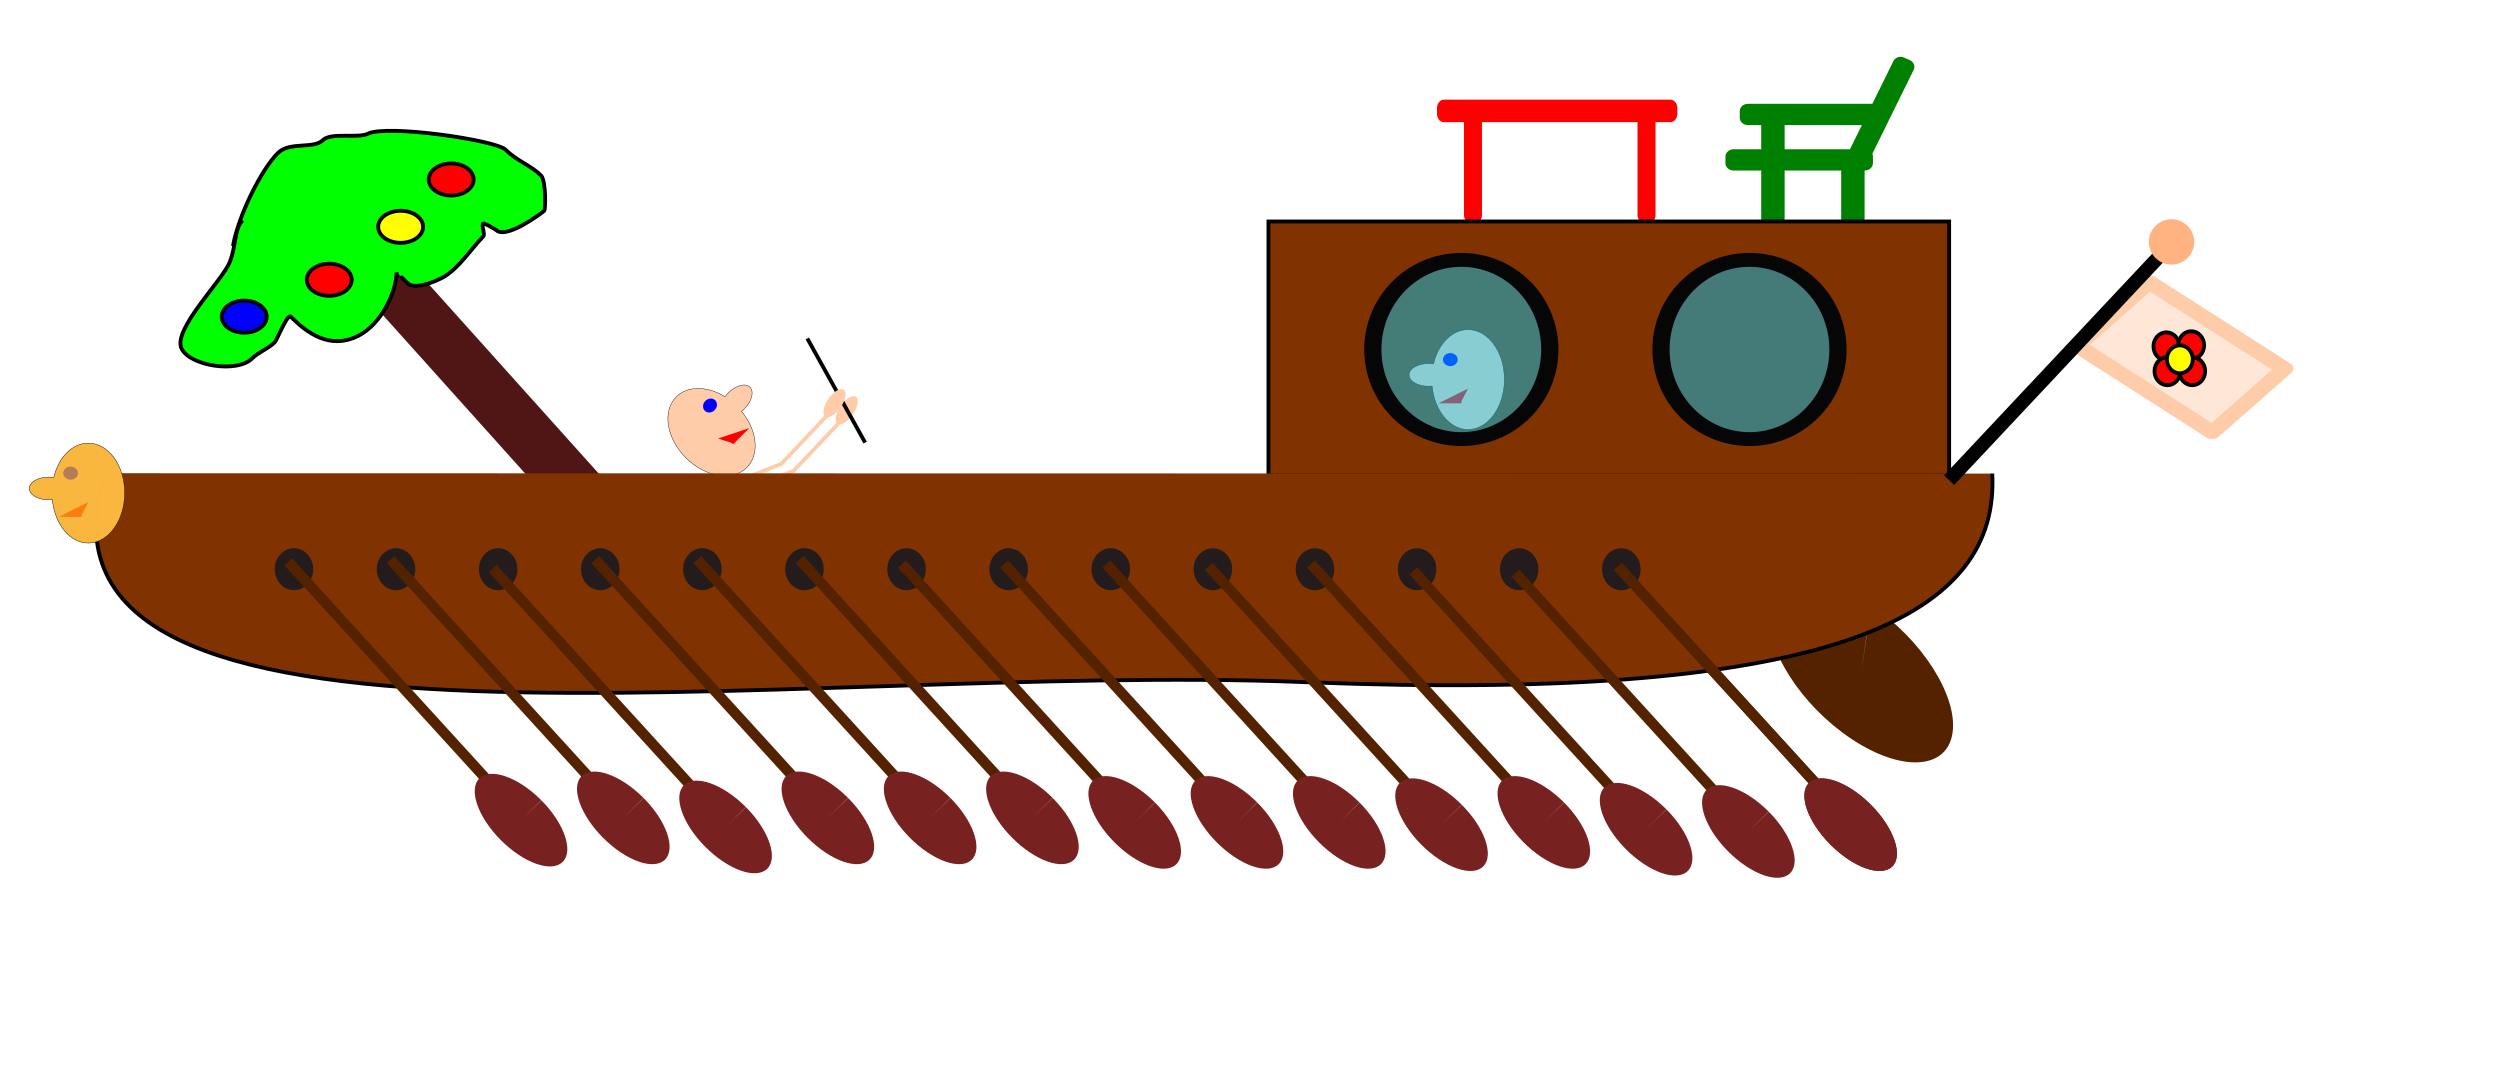 <?xml version="1.0" encoding="UTF-8" standalone="no"?>
<!-- Created with Inkscape (http://www.inkscape.org/) -->

<!-- Copyright I. Heliö 2014 -->

<svg
   xmlns:dc="http://purl.org/dc/elements/1.1/"
   xmlns:cc="http://creativecommons.org/ns#"
   xmlns:rdf="http://www.w3.org/1999/02/22-rdf-syntax-ns#"
   xmlns:svg="http://www.w3.org/2000/svg"
   xmlns="http://www.w3.org/2000/svg"
   xmlns:sodipodi="http://sodipodi.sourceforge.net/DTD/sodipodi-0.dtd"
   xmlns:inkscape="http://www.inkscape.org/namespaces/inkscape"
   width="210mm"
   height="90mm"
   id="svg1901"
   sodipodi:version="0.32"
   inkscape:version="0.48.5 r10040"
   sodipodi:docname="kaleeriDeLux.svg"
   version="1.1">
  <defs
     id="defs1903">
    <filter
       color-interpolation-filters="sRGB"
       inkscape:collect="always"
       id="filter6443">
      <feGaussianBlur
         inkscape:collect="always"
         stdDeviation="0.278"
         id="feGaussianBlur6445" />
    </filter>
  </defs>
  <sodipodi:namedview
     id="base"
     pagecolor="#ffffff"
     bordercolor="#666666"
     borderopacity="1.0"
     inkscape:pageopacity="0.0"
     inkscape:pageshadow="2"
     inkscape:zoom="0.49497475"
     inkscape:cx="468.7698"
     inkscape:cy="-23.165166"
     inkscape:document-units="px"
     inkscape:current-layer="layer1"
     inkscape:window-width="877"
     inkscape:window-height="691"
     inkscape:window-x="177"
     inkscape:window-y="24"
     showgrid="false"
     inkscape:window-maximized="0" />
  <g
     inkscape:label="Taso 1"
     inkscape:groupmode="layer"
     id="layer1"
     style="opacity:1">
    <g
       id="g6029"
       inkscape:export-xdpi="155.67918"
       inkscape:export-ydpi="155.67918"
       inkscape:export-filename="C:\Users\kehittaja\Desktop\luentomateriaalit\Tietokannat 2014\g6447.png"
       transform="matrix(2.017,0,0,2.017,-58.317,-587.089)">
      <g
         transform="translate(1.92,1.116)"
         id="g5089">
        <path
           inkscape:connector-curvature="0"
           id="path5091"
           d="m 141.477,368.234 c 10.617,-4.244 10.617,-4.244 10.617,-4.244"
           style="fill:none;stroke:#ffccaa;stroke-width:0.609px;stroke-linecap:butt;stroke-linejoin:miter;stroke-opacity:1" />
        <path
           style="fill:#ffccaa;stroke:#ffccaa;stroke-width:0.609px;stroke-linecap:butt;stroke-linejoin:miter;stroke-opacity:1"
           d="m 159.581,355.951 c -7.734,8.179 -7.734,8.179 -7.734,8.179"
           id="path5093"
           inkscape:connector-curvature="0" />
        <path
           transform="matrix(1.74,0.403,-0.633,1.107,178.302,-257.829)"
           d="m 169.241,491.804 c 0,1.097 -0.31,1.987 -0.692,1.987 -0.382,0 -0.692,-0.889 -0.692,-1.987 0,-1.097 0.31,-1.987 0.692,-1.987 0.382,0 0.692,0.889 0.692,1.987 z"
           sodipodi:ry="1.9866072"
           sodipodi:rx="0.69196427"
           sodipodi:cy="491.80414"
           sodipodi:cx="168.5491"
           id="path5095"
           style="fill:#ffccaa;fill-rule:evenodd;stroke:none"
           sodipodi:type="arc" />
      </g>
      <path
         sodipodi:type="arc"
         style="fill:#552200;fill-rule:evenodd;stroke:none"
         id="path4216"
         sodipodi:cx="56.25"
         sodipodi:cy="123.25504"
         sodipodi:rx="16.607143"
         sodipodi:ry="18.035715"
         d="m 72.857,123.364 c -0.056,9.961 -7.536,17.986 -16.708,17.926 -9.172,-0.06 -16.562,-8.184 -16.506,-18.145 0.056,-9.961 7.536,-17.986 16.708,-17.926 9.151,0.06 16.533,8.149 16.506,18.088 L 56.25,123.255 z"
         sodipodi:start="0.0060671321"
         sodipodi:end="6.286077"
         transform="matrix(0.088,-0.636,0.797,0.526,218.699,367.817)" />
      <g
         transform="matrix(0.458,0,0,0.572,167.853,-1.701)"
         style="fill:#ff0000;stroke:#ff0000;stroke-width:1.189"
         id="g5033">
        <rect
           style="fill:#ff0000;fill-opacity:1;fill-rule:nonzero;stroke:#ff0000;stroke-width:4.755;stroke-linecap:round;stroke-linejoin:round;stroke-miterlimit:4;stroke-opacity:1;stroke-dasharray:none;stroke-dashoffset:0"
           id="rect5027"
           width="77.857"
           height="1.429"
           x="192.857"
           y="541.648" />
        <rect
           y="-203.571"
           x="544.148"
           height="1.429"
           width="26.786"
           id="rect5029"
           style="fill:#ff0000;fill-opacity:1;fill-rule:nonzero;stroke:#ff0000;stroke-width:4.755;stroke-linecap:round;stroke-linejoin:round;stroke-miterlimit:4;stroke-opacity:1;stroke-dasharray:none;stroke-dashoffset:0"
           transform="matrix(0,1,-1,0,0,0)" />
        <rect
           transform="matrix(0,1,-1,0,0,0)"
           style="fill:#ff0000;fill-opacity:1;fill-rule:nonzero;stroke:#ff0000;stroke-width:4.755;stroke-linecap:round;stroke-linejoin:round;stroke-miterlimit:4;stroke-opacity:1;stroke-dasharray:none;stroke-dashoffset:0"
           id="rect5031"
           width="26.786"
           height="1.429"
           x="544.148"
           y="-263.214" />
      </g>
      <g
         transform="matrix(0.526,0,0,0.477,194.51,75.078)"
         style="stroke:#008000;stroke-width:1.216"
         id="g5052">
        <rect
           style="fill:#ff0000;fill-opacity:1;fill-rule:nonzero;stroke:#008000;stroke-width:4.863;stroke-linecap:round;stroke-linejoin:round;stroke-miterlimit:4;stroke-opacity:1;stroke-dasharray:none;stroke-dashoffset:0"
           id="rect5038"
           width="39.286"
           height="2.143"
           x="203.929"
           y="504.505" />
        <rect
           y="-427.522"
           x="315.456"
           height="1.868"
           width="35.188"
           id="rect5040"
           style="fill:#ff0000;fill-opacity:1;fill-rule:nonzero;stroke:#008000;stroke-width:4.864;stroke-linecap:round;stroke-linejoin:round;stroke-miterlimit:4;stroke-opacity:1;stroke-dasharray:none;stroke-dashoffset:0"
           transform="matrix(-0.408,0.913,-0.899,-0.437,0,0)" />
        <rect
           y="-216.786"
           x="509.148"
           height="2.143"
           width="16.429"
           id="rect5044"
           style="fill:#ff0000;fill-opacity:1;fill-rule:nonzero;stroke:#008000;stroke-width:4.863;stroke-linecap:round;stroke-linejoin:round;stroke-miterlimit:4;stroke-opacity:1;stroke-dasharray:none;stroke-dashoffset:0"
           transform="matrix(0,1,-1,0,0,0)" />
        <rect
           transform="matrix(0,1,-1,0,0,0)"
           style="fill:#ff0000;fill-opacity:1;fill-rule:nonzero;stroke:#008000;stroke-width:4.863;stroke-linecap:round;stroke-linejoin:round;stroke-miterlimit:4;stroke-opacity:1;stroke-dasharray:none;stroke-dashoffset:0"
           id="rect5046"
           width="16.429"
           height="2.143"
           x="509.148"
           y="-240.714" />
        <rect
           y="489.505"
           x="208.214"
           height="2.143"
           width="39.286"
           id="rect5048"
           style="fill:#ff0000;fill-opacity:1;fill-rule:nonzero;stroke:#008000;stroke-width:4.863;stroke-linecap:round;stroke-linejoin:round;stroke-miterlimit:4;stroke-opacity:1;stroke-dasharray:none;stroke-dashoffset:0" />
        <rect
           transform="matrix(0,1,-1,0,0,0)"
           style="fill:#ff0000;fill-opacity:1;fill-rule:nonzero;stroke:#008000;stroke-width:4.863;stroke-linecap:round;stroke-linejoin:round;stroke-miterlimit:4;stroke-opacity:1;stroke-dasharray:none;stroke-dashoffset:0"
           id="rect5050"
           width="11.071"
           height="2.143"
           x="494.148"
           y="-216.786" />
      </g>
      <rect
         style="fill:#803300;fill-opacity:1;fill-rule:nonzero;stroke:#000000;stroke-width:0.609;stroke-miterlimit:4;stroke-opacity:1;stroke-dasharray:none"
         id="rect4218"
         width="107.143"
         height="40"
         x="228.571"
         y="325.934" />
      <g
         id="g4579"
         inkscape:export-xdpi="149.44319"
         inkscape:export-ydpi="149.44319"
         transform="matrix(0,1,1,0,-30.668,155.045)">
        <g
           id="g4581">
          <rect
             style="fill:#501616;fill-opacity:1;fill-rule:nonzero;stroke:none"
             id="rect4583"
             width="48.813"
             height="8.631"
             x="213.203"
             y="-34.906"
             transform="matrix(0.744,0.668,-0.617,0.787,0,0)" />
          <path
             style="fill:#00ff00;stroke:#000000;stroke-width:0.609px;stroke-linecap:butt;stroke-linejoin:miter;stroke-opacity:1"
             d="m 174.756,96.253 c -4.649,0.814 -11.928,4.352 -14.647,7.071 -1.849,1.849 -0.578,5.629 -2.02,7.071 -1.264,1.264 -0.254,5.558 -1.01,7.071 -1.497,2.995 0.995,20.188 2.525,21.718 1.802,1.802 2.457,3.972 4.041,5.556 0.785,0.785 5.333,0.728 5.556,0.505 0.222,-0.222 4.615,-5.992 3.03,-7.576 -0.125,-0.125 -1.138,-1.892 -1.01,-2.02 0.337,-0.337 1.684,0.337 2.02,0 1.77,-1.77 5.285,-4.004 6.566,-6.566 0.387,-0.774 1.71,-3.65 1.01,-5.051 -0.238,-0.475 -2.05,-2.02 -2.02,-2.02 3.219,0 8.296,-2.451 10.102,-6.061 2.232,-4.464 -0.482,-8.058 -3.03,-10.607 -0.523,-0.523 3.679,-2.164 4.041,-2.525 1.01,-1.01 1.515,-2.525 2.525,-3.536 2.382,-2.382 1.169,-9.77 -1.515,-11.112 -2.986,-1.493 -10.723,6.411 -13.637,7.576 -2.596,1.038 -5.237,0.691 -6.566,2.02"
             id="path4585"
             inkscape:connector-curvature="0" />
        </g>
        <path
           transform="translate(-60.609,47.098)"
           sodipodi:open="true"
           sodipodi:end="6.401585"
           sodipodi:start="0.12115143"
           d="m 234.842,75.972 c -0.169,1.938 -1.428,3.318 -2.812,3.082 -1.385,-0.236 -2.37,-1.999 -2.202,-3.937 0.169,-1.938 1.428,-3.318 2.812,-3.082 1.382,0.236 2.367,1.992 2.202,3.927"
           sodipodi:ry="3.5355339"
           sodipodi:rx="2.5253813"
           sodipodi:cy="75.54467"
           sodipodi:cx="232.33508"
           id="path4587"
           style="fill:#ffff00;fill-rule:evenodd;stroke:#000000;stroke-width:0.609px;stroke-linecap:butt;stroke-linejoin:miter;stroke-opacity:1"
           sodipodi:type="arc" />
        <path
           transform="translate(-68.059,55.053)"
           sodipodi:type="arc"
           style="fill:#ff0000;fill-rule:evenodd;stroke:#000000;stroke-width:0.609px;stroke-linecap:butt;stroke-linejoin:miter;stroke-opacity:1"
           id="path4589"
           sodipodi:cx="232.33508"
           sodipodi:cy="75.54467"
           sodipodi:rx="2.5253813"
           sodipodi:ry="3.5355339"
           d="m 234.842,75.972 c -0.169,1.938 -1.428,3.318 -2.812,3.082 -1.385,-0.236 -2.37,-1.999 -2.202,-3.937 0.169,-1.938 1.428,-3.318 2.812,-3.082 1.382,0.236 2.367,1.992 2.202,3.927"
           sodipodi:start="0.12115143"
           sodipodi:end="6.401585"
           sodipodi:open="true" />
        <path
           sodipodi:type="arc"
           style="fill:#ff0000;fill-rule:evenodd;stroke:#000000;stroke-width:0.609px;stroke-linecap:butt;stroke-linejoin:miter;stroke-opacity:1"
           id="path4591"
           sodipodi:cx="232.33508"
           sodipodi:cy="75.54467"
           sodipodi:rx="2.5253813"
           sodipodi:ry="3.5355339"
           d="m 234.842,75.972 c -0.169,1.938 -1.428,3.318 -2.812,3.082 -1.385,-0.236 -2.37,-1.999 -2.202,-3.937 0.169,-1.938 1.428,-3.318 2.812,-3.082 1.382,0.236 2.367,1.992 2.202,3.927"
           sodipodi:start="0.12115143"
           sodipodi:end="6.401585"
           sodipodi:open="true"
           transform="translate(-52.275,35.86)" />
        <path
           transform="translate(-46.467,22.476)"
           sodipodi:open="true"
           sodipodi:end="6.401585"
           sodipodi:start="0.12115143"
           d="m 234.842,75.972 c -0.169,1.938 -1.428,3.318 -2.812,3.082 -1.385,-0.236 -2.37,-1.999 -2.202,-3.937 0.169,-1.938 1.428,-3.318 2.812,-3.082 1.382,0.236 2.367,1.992 2.202,3.927"
           sodipodi:ry="3.5355339"
           sodipodi:rx="2.5253813"
           sodipodi:cy="75.54467"
           sodipodi:cx="232.33508"
           id="path4593"
           style="fill:#0000ff;fill-rule:evenodd;stroke:#000000;stroke-width:0.609px;stroke-linecap:butt;stroke-linejoin:miter;stroke-opacity:1"
           sodipodi:type="arc" />
      </g>
      <g
         id="g4617"
         transform="matrix(-0.707,0.707,0.707,0.707,60.462,235.204)">
        <path
           id="path4619"
           d="m 30.719,136.656 c -2.538,0 -4.692,2.258 -5.438,5.406 C 25.019,142.019 24.754,142 24.469,142 c -1.677,0 -3.031,0.795 -3.031,1.781 0,0.986 1.355,1.781 3.031,1.781 0.21,0 0.396,-0.007 0.594,-0.031 0.365,3.855 2.753,6.844 5.656,6.844 3.156,0 5.719,-3.536 5.719,-7.875 0,-4.339 -2.563,-7.844 -5.719,-7.844 z"
           style="fill:#ffccaa;fill-rule:evenodd;stroke:#000000;stroke-width:0.061;stroke-linecap:butt;stroke-linejoin:miter;stroke-miterlimit:4;stroke-opacity:1;stroke-dasharray:none"
           inkscape:connector-curvature="0" />
        <path
           transform="matrix(0.433,0,0,0.523,2.798,67.946)"
           d="m 60.714,140.398 c 0,1.085 -1.199,1.964 -2.679,1.964 -1.479,0 -2.679,-0.879 -2.679,-1.964 0,-1.085 1.199,-1.964 2.679,-1.964 1.479,0 2.679,0.879 2.679,1.964 z"
           sodipodi:ry="1.9642857"
           sodipodi:rx="2.6785715"
           sodipodi:cy="140.3979"
           sodipodi:cx="58.035713"
           id="path4621"
           style="fill:#0000ff;fill-rule:evenodd;stroke:none"
           sodipodi:type="arc" />
        <path
           inkscape:connector-curvature="0"
           id="path4623"
           d="m 26.071,148.255 c 3.571,0 3.571,0 3.571,0 l 0.089,-0.446 c 0.268,-0.446 0.982,-1.875 0.982,-1.875 l 0,0"
           style="fill:#ff0000;stroke:none" />
      </g>
      <path
         inkscape:connector-curvature="0"
         id="path5068"
         d="m 141.477,368.234 c 10.617,-4.244 10.617,-4.244 10.617,-4.244"
         style="fill:none;stroke:#ffccaa;stroke-width:0.609px;stroke-linecap:butt;stroke-linejoin:miter;stroke-opacity:1" />
      <path
         style="fill:#803300;fill-rule:evenodd;stroke:#000000;stroke-width:0.609px;stroke-linecap:butt;stroke-linejoin:miter;stroke-opacity:1"
         d="m 342.498,365.615 c 1.12,21.685 -22.718,36.233 -108.399,32.818 C 152.934,395.199 29.777,416.373 45.358,365.557"
         id="path4334"
         inkscape:connector-curvature="0"
         sodipodi:nodetypes="csc" />
      <g
         transform="translate(3.214,158.571)"
         id="g4336">
        <path
           transform="matrix(1,0,0,0.74,21.786,124.278)"
           sodipodi:end="6.286077"
           sodipodi:start="0.0060671321"
           d="m 53.214,132.211 c -0.01,2.466 -1.378,4.452 -3.054,4.437 -1.677,-0.015 -3.027,-2.026 -3.017,-4.491 0.01,-2.466 1.378,-4.452 3.054,-4.437 1.673,0.015 3.022,2.017 3.017,4.477 l -3.036,-0.013 z"
           sodipodi:ry="4.4642859"
           sodipodi:rx="3.0357144"
           sodipodi:cy="132.18361"
           sodipodi:cx="50.17857"
           id="path4338"
           style="fill:#241c1c;fill-rule:evenodd;stroke:none"
           sodipodi:type="arc" />
        <path
           sodipodi:type="arc"
           style="fill:#241c1c;fill-rule:evenodd;stroke:none"
           id="path4340"
           sodipodi:cx="50.17857"
           sodipodi:cy="132.18361"
           sodipodi:rx="3.0357144"
           sodipodi:ry="4.4642859"
           d="m 53.214,132.211 c -0.01,2.466 -1.378,4.452 -3.054,4.437 -1.677,-0.015 -3.027,-2.026 -3.017,-4.491 0.01,-2.466 1.378,-4.452 3.054,-4.437 1.673,0.015 3.022,2.017 3.017,4.477 l -3.036,-0.013 z"
           sodipodi:start="0.0060671321"
           sodipodi:end="6.286077"
           transform="matrix(1,0,0,0.74,37.857,124.278)" />
        <path
           transform="matrix(1,0,0,0.74,53.929,124.278)"
           sodipodi:end="6.286077"
           sodipodi:start="0.0060671321"
           d="m 53.214,132.211 c -0.01,2.466 -1.378,4.452 -3.054,4.437 -1.677,-0.015 -3.027,-2.026 -3.017,-4.491 0.01,-2.466 1.378,-4.452 3.054,-4.437 1.673,0.015 3.022,2.017 3.017,4.477 l -3.036,-0.013 z"
           sodipodi:ry="4.4642859"
           sodipodi:rx="3.0357144"
           sodipodi:cy="132.18361"
           sodipodi:cx="50.17857"
           id="path4342"
           style="fill:#241c1c;fill-rule:evenodd;stroke:none"
           sodipodi:type="arc" />
        <path
           sodipodi:type="arc"
           style="fill:#241c1c;fill-rule:evenodd;stroke:none"
           id="path4344"
           sodipodi:cx="50.17857"
           sodipodi:cy="132.18361"
           sodipodi:rx="3.0357144"
           sodipodi:ry="4.4642859"
           d="m 53.214,132.211 c -0.01,2.466 -1.378,4.452 -3.054,4.437 -1.677,-0.015 -3.027,-2.026 -3.017,-4.491 0.01,-2.466 1.378,-4.452 3.054,-4.437 1.673,0.015 3.022,2.017 3.017,4.477 l -3.036,-0.013 z"
           sodipodi:start="0.0060671321"
           sodipodi:end="6.286077"
           transform="matrix(1,0,0,0.74,70,124.278)" />
        <path
           transform="matrix(1,0,0,0.74,86.071,124.278)"
           sodipodi:end="6.286077"
           sodipodi:start="0.0060671321"
           d="m 53.214,132.211 c -0.01,2.466 -1.378,4.452 -3.054,4.437 -1.677,-0.015 -3.027,-2.026 -3.017,-4.491 0.01,-2.466 1.378,-4.452 3.054,-4.437 1.673,0.015 3.022,2.017 3.017,4.477 l -3.036,-0.013 z"
           sodipodi:ry="4.4642859"
           sodipodi:rx="3.0357144"
           sodipodi:cy="132.18361"
           sodipodi:cx="50.17857"
           id="path4346"
           style="fill:#241c1c;fill-rule:evenodd;stroke:none"
           sodipodi:type="arc" />
        <path
           sodipodi:type="arc"
           style="fill:#241c1c;fill-rule:evenodd;stroke:none"
           id="path4348"
           sodipodi:cx="50.17857"
           sodipodi:cy="132.18361"
           sodipodi:rx="3.0357144"
           sodipodi:ry="4.4642859"
           d="m 53.214,132.211 c -0.01,2.466 -1.378,4.452 -3.054,4.437 -1.677,-0.015 -3.027,-2.026 -3.017,-4.491 0.01,-2.466 1.378,-4.452 3.054,-4.437 1.673,0.015 3.022,2.017 3.017,4.477 l -3.036,-0.013 z"
           sodipodi:start="0.0060671321"
           sodipodi:end="6.286077"
           transform="matrix(1,0,0,0.74,102.143,124.278)" />
        <path
           transform="matrix(1,0,0,0.74,118.214,124.278)"
           sodipodi:end="6.286077"
           sodipodi:start="0.0060671321"
           d="m 53.214,132.211 c -0.01,2.466 -1.378,4.452 -3.054,4.437 -1.677,-0.015 -3.027,-2.026 -3.017,-4.491 0.01,-2.466 1.378,-4.452 3.054,-4.437 1.673,0.015 3.022,2.017 3.017,4.477 l -3.036,-0.013 z"
           sodipodi:ry="4.4642859"
           sodipodi:rx="3.0357144"
           sodipodi:cy="132.18361"
           sodipodi:cx="50.17857"
           id="path4350"
           style="fill:#241c1c;fill-rule:evenodd;stroke:none"
           sodipodi:type="arc" />
        <path
           sodipodi:type="arc"
           style="fill:#241c1c;fill-rule:evenodd;stroke:none"
           id="path4352"
           sodipodi:cx="50.17857"
           sodipodi:cy="132.18361"
           sodipodi:rx="3.0357144"
           sodipodi:ry="4.4642859"
           d="m 53.214,132.211 c -0.01,2.466 -1.378,4.452 -3.054,4.437 -1.677,-0.015 -3.027,-2.026 -3.017,-4.491 0.01,-2.466 1.378,-4.452 3.054,-4.437 1.673,0.015 3.022,2.017 3.017,4.477 l -3.036,-0.013 z"
           sodipodi:start="0.0060671321"
           sodipodi:end="6.286077"
           transform="matrix(1,0,0,0.74,134.286,124.278)" />
        <path
           transform="matrix(1,0,0,0.74,150.357,124.278)"
           sodipodi:end="6.286077"
           sodipodi:start="0.0060671321"
           d="m 53.214,132.211 c -0.01,2.466 -1.378,4.452 -3.054,4.437 -1.677,-0.015 -3.027,-2.026 -3.017,-4.491 0.01,-2.466 1.378,-4.452 3.054,-4.437 1.673,0.015 3.022,2.017 3.017,4.477 l -3.036,-0.013 z"
           sodipodi:ry="4.4642859"
           sodipodi:rx="3.0357144"
           sodipodi:cy="132.18361"
           sodipodi:cx="50.17857"
           id="path4354"
           style="fill:#241c1c;fill-rule:evenodd;stroke:none"
           sodipodi:type="arc" />
        <path
           sodipodi:type="arc"
           style="fill:#241c1c;fill-rule:evenodd;stroke:none"
           id="path4356"
           sodipodi:cx="50.17857"
           sodipodi:cy="132.18361"
           sodipodi:rx="3.0357144"
           sodipodi:ry="4.4642859"
           d="m 53.214,132.211 c -0.01,2.466 -1.378,4.452 -3.054,4.437 -1.677,-0.015 -3.027,-2.026 -3.017,-4.491 0.01,-2.466 1.378,-4.452 3.054,-4.437 1.673,0.015 3.022,2.017 3.017,4.477 l -3.036,-0.013 z"
           sodipodi:start="0.0060671321"
           sodipodi:end="6.286077"
           transform="matrix(1,0,0,0.74,166.429,124.278)" />
        <path
           transform="matrix(1,0,0,0.74,182.5,124.278)"
           sodipodi:end="6.286077"
           sodipodi:start="0.0060671321"
           d="m 53.214,132.211 c -0.01,2.466 -1.378,4.452 -3.054,4.437 -1.677,-0.015 -3.027,-2.026 -3.017,-4.491 0.01,-2.466 1.378,-4.452 3.054,-4.437 1.673,0.015 3.022,2.017 3.017,4.477 l -3.036,-0.013 z"
           sodipodi:ry="4.4642859"
           sodipodi:rx="3.0357144"
           sodipodi:cy="132.18361"
           sodipodi:cx="50.17857"
           id="path4358"
           style="fill:#241c1c;fill-rule:evenodd;stroke:none"
           sodipodi:type="arc" />
        <path
           sodipodi:type="arc"
           style="fill:#241c1c;fill-rule:evenodd;stroke:none"
           id="path4360"
           sodipodi:cx="50.17857"
           sodipodi:cy="132.18361"
           sodipodi:rx="3.0357144"
           sodipodi:ry="4.4642859"
           d="m 53.214,132.211 c -0.01,2.466 -1.378,4.452 -3.054,4.437 -1.677,-0.015 -3.027,-2.026 -3.017,-4.491 0.01,-2.466 1.378,-4.452 3.054,-4.437 1.673,0.015 3.022,2.017 3.017,4.477 l -3.036,-0.013 z"
           sodipodi:start="0.0060671321"
           sodipodi:end="6.286077"
           transform="matrix(1,0,0,0.74,198.571,124.278)" />
        <path
           transform="matrix(1,0,0,0.74,230.714,124.278)"
           sodipodi:end="6.286077"
           sodipodi:start="0.0060671321"
           d="m 53.214,132.211 c -0.01,2.466 -1.378,4.452 -3.054,4.437 -1.677,-0.015 -3.027,-2.026 -3.017,-4.491 0.01,-2.466 1.378,-4.452 3.054,-4.437 1.673,0.015 3.022,2.017 3.017,4.477 l -3.036,-0.013 z"
           sodipodi:ry="4.4642859"
           sodipodi:rx="3.0357144"
           sodipodi:cy="132.18361"
           sodipodi:cx="50.17857"
           id="path4362"
           style="fill:#241c1c;fill-rule:evenodd;stroke:none"
           sodipodi:type="arc" />
        <path
           sodipodi:type="arc"
           style="fill:#241c1c;fill-rule:evenodd;stroke:none"
           id="path4364"
           sodipodi:cx="50.17857"
           sodipodi:cy="132.18361"
           sodipodi:rx="3.0357144"
           sodipodi:ry="4.4642859"
           d="m 53.214,132.211 c -0.01,2.466 -1.378,4.452 -3.054,4.437 -1.677,-0.015 -3.027,-2.026 -3.017,-4.491 0.01,-2.466 1.378,-4.452 3.054,-4.437 1.673,0.015 3.022,2.017 3.017,4.477 l -3.036,-0.013 z"
           sodipodi:start="0.0060671321"
           sodipodi:end="6.286077"
           transform="matrix(1,0,0,0.74,214.643,124.278)" />
      </g>
      <g
         id="g4366"
         transform="translate(3.214,158.571)">
        <path
           inkscape:connector-curvature="0"
           id="path4368"
           d="m 71.071,220.934 c 36.786,40.357 36.786,40.357 36.786,40.357"
           style="fill:none;stroke:#552200;stroke-width:1.644;stroke-linecap:butt;stroke-linejoin:miter;stroke-miterlimit:4;stroke-opacity:1;stroke-dasharray:none" />
        <path
           transform="matrix(0.281,-0.281,1.149,1.149,-225.434,-10.635)"
           sodipodi:end="6.286077"
           sodipodi:start="0.0060671321"
           d="m 119.643,263.468 c -0.038,3.156 -5.105,5.699 -11.318,5.68 -6.213,-0.019 -11.219,-2.593 -11.182,-5.749 0.038,-3.156 5.105,-5.699 11.318,-5.68 6.199,0.019 11.2,2.582 11.182,5.731 l -11.25,-0.017 z"
           sodipodi:ry="5.7142859"
           sodipodi:rx="11.25"
           sodipodi:cy="263.43362"
           sodipodi:cx="108.39286"
           id="path4370"
           style="fill:#782121;fill-rule:evenodd;stroke:none"
           sodipodi:type="arc" />
      </g>
      <g
         id="g4372"
         transform="translate(19.313,158.214)">
        <path
           style="fill:none;stroke:#552200;stroke-width:1.644;stroke-linecap:butt;stroke-linejoin:miter;stroke-miterlimit:4;stroke-opacity:1;stroke-dasharray:none"
           d="m 71.071,220.934 c 36.786,40.357 36.786,40.357 36.786,40.357"
           id="path4374"
           inkscape:connector-curvature="0" />
        <path
           sodipodi:type="arc"
           style="fill:#782121;fill-rule:evenodd;stroke:none"
           id="path4376"
           sodipodi:cx="108.39286"
           sodipodi:cy="263.43362"
           sodipodi:rx="11.25"
           sodipodi:ry="5.7142859"
           d="m 119.643,263.468 c -0.038,3.156 -5.105,5.699 -11.318,5.68 -6.213,-0.019 -11.219,-2.593 -11.182,-5.749 0.038,-3.156 5.105,-5.699 11.318,-5.68 6.199,0.019 11.2,2.582 11.182,5.731 l -11.25,-0.017 z"
           sodipodi:start="0.0060671321"
           sodipodi:end="6.286077"
           transform="matrix(0.281,-0.281,1.149,1.149,-225.434,-10.635)" />
      </g>
      <g
         transform="translate(35.412,159.643)"
         id="g4378">
        <path
           inkscape:connector-curvature="0"
           id="path4380"
           d="m 71.071,220.934 c 36.786,40.357 36.786,40.357 36.786,40.357"
           style="fill:none;stroke:#552200;stroke-width:1.644;stroke-linecap:butt;stroke-linejoin:miter;stroke-miterlimit:4;stroke-opacity:1;stroke-dasharray:none" />
        <path
           transform="matrix(0.281,-0.281,1.149,1.149,-225.434,-10.635)"
           sodipodi:end="6.286077"
           sodipodi:start="0.0060671321"
           d="m 119.643,263.468 c -0.038,3.156 -5.105,5.699 -11.318,5.68 -6.213,-0.019 -11.219,-2.593 -11.182,-5.749 0.038,-3.156 5.105,-5.699 11.318,-5.68 6.199,0.019 11.2,2.582 11.182,5.731 l -11.25,-0.017 z"
           sodipodi:ry="5.7142859"
           sodipodi:rx="11.25"
           sodipodi:cy="263.43362"
           sodipodi:cx="108.39286"
           id="path4382"
           style="fill:#782121;fill-rule:evenodd;stroke:none"
           sodipodi:type="arc" />
      </g>
      <g
         id="g4384"
         transform="translate(51.511,158.214)">
        <path
           style="fill:none;stroke:#552200;stroke-width:1.644;stroke-linecap:butt;stroke-linejoin:miter;stroke-miterlimit:4;stroke-opacity:1;stroke-dasharray:none"
           d="m 71.071,220.934 c 36.786,40.357 36.786,40.357 36.786,40.357"
           id="path4386"
           inkscape:connector-curvature="0" />
        <path
           sodipodi:type="arc"
           style="fill:#782121;fill-rule:evenodd;stroke:none"
           id="path4388"
           sodipodi:cx="108.39286"
           sodipodi:cy="263.43362"
           sodipodi:rx="11.25"
           sodipodi:ry="5.7142859"
           d="m 119.643,263.468 c -0.038,3.156 -5.105,5.699 -11.318,5.68 -6.213,-0.019 -11.219,-2.593 -11.182,-5.749 0.038,-3.156 5.105,-5.699 11.318,-5.68 6.199,0.019 11.2,2.582 11.182,5.731 l -11.25,-0.017 z"
           sodipodi:start="0.0060671321"
           sodipodi:end="6.286077"
           transform="matrix(0.281,-0.281,1.149,1.149,-225.434,-10.635)" />
      </g>
      <g
         transform="translate(67.61,158.214)"
         id="g4390">
        <path
           inkscape:connector-curvature="0"
           id="path4392"
           d="m 71.071,220.934 c 36.786,40.357 36.786,40.357 36.786,40.357"
           style="fill:none;stroke:#552200;stroke-width:1.644;stroke-linecap:butt;stroke-linejoin:miter;stroke-miterlimit:4;stroke-opacity:1;stroke-dasharray:none" />
        <path
           transform="matrix(0.281,-0.281,1.149,1.149,-225.434,-10.635)"
           sodipodi:end="6.286077"
           sodipodi:start="0.0060671321"
           d="m 119.643,263.468 c -0.038,3.156 -5.105,5.699 -11.318,5.68 -6.213,-0.019 -11.219,-2.593 -11.182,-5.749 0.038,-3.156 5.105,-5.699 11.318,-5.68 6.199,0.019 11.2,2.582 11.182,5.731 l -11.25,-0.017 z"
           sodipodi:ry="5.7142859"
           sodipodi:rx="11.25"
           sodipodi:cy="263.43362"
           sodipodi:cx="108.39286"
           id="path4394"
           style="fill:#782121;fill-rule:evenodd;stroke:none"
           sodipodi:type="arc" />
      </g>
      <g
         id="g4396"
         transform="translate(83.709,158.214)">
        <path
           style="fill:none;stroke:#552200;stroke-width:1.644;stroke-linecap:butt;stroke-linejoin:miter;stroke-miterlimit:4;stroke-opacity:1;stroke-dasharray:none"
           d="m 71.071,220.934 c 36.786,40.357 36.786,40.357 36.786,40.357"
           id="path4398"
           inkscape:connector-curvature="0" />
        <path
           sodipodi:type="arc"
           style="fill:#782121;fill-rule:evenodd;stroke:none"
           id="path4400"
           sodipodi:cx="108.39286"
           sodipodi:cy="263.43362"
           sodipodi:rx="11.25"
           sodipodi:ry="5.7142859"
           d="m 119.643,263.468 c -0.038,3.156 -5.105,5.699 -11.318,5.68 -6.213,-0.019 -11.219,-2.593 -11.182,-5.749 0.038,-3.156 5.105,-5.699 11.318,-5.68 6.199,0.019 11.2,2.582 11.182,5.731 l -11.25,-0.017 z"
           sodipodi:start="0.0060671321"
           sodipodi:end="6.286077"
           transform="matrix(0.281,-0.281,1.149,1.149,-225.434,-10.635)" />
      </g>
      <g
         transform="translate(99.808,158.929)"
         id="g4402">
        <path
           inkscape:connector-curvature="0"
           id="path4404"
           d="m 71.071,220.934 c 36.786,40.357 36.786,40.357 36.786,40.357"
           style="fill:none;stroke:#552200;stroke-width:1.644;stroke-linecap:butt;stroke-linejoin:miter;stroke-miterlimit:4;stroke-opacity:1;stroke-dasharray:none" />
        <path
           transform="matrix(0.281,-0.281,1.149,1.149,-225.434,-10.635)"
           sodipodi:end="6.286077"
           sodipodi:start="0.0060671321"
           d="m 119.643,263.468 c -0.038,3.156 -5.105,5.699 -11.318,5.68 -6.213,-0.019 -11.219,-2.593 -11.182,-5.749 0.038,-3.156 5.105,-5.699 11.318,-5.68 6.199,0.019 11.2,2.582 11.182,5.731 l -11.25,-0.017 z"
           sodipodi:ry="5.7142859"
           sodipodi:rx="11.25"
           sodipodi:cy="263.43362"
           sodipodi:cx="108.39286"
           id="path4406"
           style="fill:#782121;fill-rule:evenodd;stroke:none"
           sodipodi:type="arc" />
      </g>
      <g
         id="g4408"
         transform="translate(115.907,158.929)">
        <path
           style="fill:none;stroke:#552200;stroke-width:1.644;stroke-linecap:butt;stroke-linejoin:miter;stroke-miterlimit:4;stroke-opacity:1;stroke-dasharray:none"
           d="m 71.071,220.934 c 36.786,40.357 36.786,40.357 36.786,40.357"
           id="path4410"
           inkscape:connector-curvature="0" />
        <path
           sodipodi:type="arc"
           style="fill:#782121;fill-rule:evenodd;stroke:none"
           id="path4412"
           sodipodi:cx="108.39286"
           sodipodi:cy="263.43362"
           sodipodi:rx="11.25"
           sodipodi:ry="5.7142859"
           d="m 119.643,263.468 c -0.038,3.156 -5.105,5.699 -11.318,5.68 -6.213,-0.019 -11.219,-2.593 -11.182,-5.749 0.038,-3.156 5.105,-5.699 11.318,-5.68 6.199,0.019 11.2,2.582 11.182,5.731 l -11.25,-0.017 z"
           sodipodi:start="0.0060671321"
           sodipodi:end="6.286077"
           transform="matrix(0.281,-0.281,1.149,1.149,-225.434,-10.635)" />
      </g>
      <g
         transform="translate(132.006,158.929)"
         id="g4414">
        <path
           inkscape:connector-curvature="0"
           id="path4416"
           d="m 71.071,220.934 c 36.786,40.357 36.786,40.357 36.786,40.357"
           style="fill:none;stroke:#552200;stroke-width:1.644;stroke-linecap:butt;stroke-linejoin:miter;stroke-miterlimit:4;stroke-opacity:1;stroke-dasharray:none" />
        <path
           transform="matrix(0.281,-0.281,1.149,1.149,-225.434,-10.635)"
           sodipodi:end="6.286077"
           sodipodi:start="0.0060671321"
           d="m 119.643,263.468 c -0.038,3.156 -5.105,5.699 -11.318,5.68 -6.213,-0.019 -11.219,-2.593 -11.182,-5.749 0.038,-3.156 5.105,-5.699 11.318,-5.68 6.199,0.019 11.2,2.582 11.182,5.731 l -11.25,-0.017 z"
           sodipodi:ry="5.7142859"
           sodipodi:rx="11.25"
           sodipodi:cy="263.43362"
           sodipodi:cx="108.39286"
           id="path4418"
           style="fill:#782121;fill-rule:evenodd;stroke:none"
           sodipodi:type="arc" />
      </g>
      <g
         id="g4420"
         transform="translate(148.104,159.286)">
        <path
           style="fill:none;stroke:#552200;stroke-width:1.644;stroke-linecap:butt;stroke-linejoin:miter;stroke-miterlimit:4;stroke-opacity:1;stroke-dasharray:none"
           d="m 71.071,220.934 c 36.786,40.357 36.786,40.357 36.786,40.357"
           id="path4422"
           inkscape:connector-curvature="0" />
        <path
           sodipodi:type="arc"
           style="fill:#782121;fill-rule:evenodd;stroke:none"
           id="path4424"
           sodipodi:cx="108.39286"
           sodipodi:cy="263.43362"
           sodipodi:rx="11.25"
           sodipodi:ry="5.7142859"
           d="m 119.643,263.468 c -0.038,3.156 -5.105,5.699 -11.318,5.68 -6.213,-0.019 -11.219,-2.593 -11.182,-5.749 0.038,-3.156 5.105,-5.699 11.318,-5.68 6.199,0.019 11.2,2.582 11.182,5.731 l -11.25,-0.017 z"
           sodipodi:start="0.0060671321"
           sodipodi:end="6.286077"
           transform="matrix(0.281,-0.281,1.149,1.149,-225.434,-10.635)" />
      </g>
      <g
         transform="translate(164.203,158.929)"
         id="g4426">
        <path
           inkscape:connector-curvature="0"
           id="path4428"
           d="m 71.071,220.934 c 36.786,40.357 36.786,40.357 36.786,40.357"
           style="fill:none;stroke:#552200;stroke-width:1.644;stroke-linecap:butt;stroke-linejoin:miter;stroke-miterlimit:4;stroke-opacity:1;stroke-dasharray:none" />
        <path
           transform="matrix(0.281,-0.281,1.149,1.149,-225.434,-10.635)"
           sodipodi:end="6.286077"
           sodipodi:start="0.0060671321"
           d="m 119.643,263.468 c -0.038,3.156 -5.105,5.699 -11.318,5.68 -6.213,-0.019 -11.219,-2.593 -11.182,-5.749 0.038,-3.156 5.105,-5.699 11.318,-5.68 6.199,0.019 11.2,2.582 11.182,5.731 l -11.25,-0.017 z"
           sodipodi:ry="5.7142859"
           sodipodi:rx="11.25"
           sodipodi:cy="263.43362"
           sodipodi:cx="108.39286"
           id="path4430"
           style="fill:#782121;fill-rule:evenodd;stroke:none"
           sodipodi:type="arc" />
      </g>
      <g
         id="g4432"
         transform="translate(180.302,160)">
        <path
           style="fill:none;stroke:#552200;stroke-width:1.644;stroke-linecap:butt;stroke-linejoin:miter;stroke-miterlimit:4;stroke-opacity:1;stroke-dasharray:none"
           d="m 71.071,220.934 c 36.786,40.357 36.786,40.357 36.786,40.357"
           id="path4434"
           inkscape:connector-curvature="0" />
        <path
           sodipodi:type="arc"
           style="fill:#782121;fill-rule:evenodd;stroke:none"
           id="path4436"
           sodipodi:cx="108.39286"
           sodipodi:cy="263.43362"
           sodipodi:rx="11.25"
           sodipodi:ry="5.7142859"
           d="m 119.643,263.468 c -0.038,3.156 -5.105,5.699 -11.318,5.68 -6.213,-0.019 -11.219,-2.593 -11.182,-5.749 0.038,-3.156 5.105,-5.699 11.318,-5.68 6.199,0.019 11.2,2.582 11.182,5.731 l -11.25,-0.017 z"
           sodipodi:start="0.0060671321"
           sodipodi:end="6.286077"
           transform="matrix(0.281,-0.281,1.149,1.149,-225.434,-10.635)" />
      </g>
      <g
         transform="translate(196.401,160.357)"
         id="g4438">
        <path
           inkscape:connector-curvature="0"
           id="path4440"
           d="m 71.071,220.934 c 36.786,40.357 36.786,40.357 36.786,40.357"
           style="fill:none;stroke:#552200;stroke-width:1.644;stroke-linecap:butt;stroke-linejoin:miter;stroke-miterlimit:4;stroke-opacity:1;stroke-dasharray:none" />
        <path
           transform="matrix(0.281,-0.281,1.149,1.149,-225.434,-10.635)"
           sodipodi:end="6.286077"
           sodipodi:start="0.0060671321"
           d="m 119.643,263.468 c -0.038,3.156 -5.105,5.699 -11.318,5.68 -6.213,-0.019 -11.219,-2.593 -11.182,-5.749 0.038,-3.156 5.105,-5.699 11.318,-5.68 6.199,0.019 11.2,2.582 11.182,5.731 l -11.25,-0.017 z"
           sodipodi:ry="5.7142859"
           sodipodi:rx="11.25"
           sodipodi:cy="263.43362"
           sodipodi:cx="108.39286"
           id="path4442"
           style="fill:#782121;fill-rule:evenodd;stroke:none"
           sodipodi:type="arc" />
      </g>
      <g
         id="g4444"
         transform="translate(212.5,159.286)">
        <path
           style="fill:none;stroke:#552200;stroke-width:1.644;stroke-linecap:butt;stroke-linejoin:miter;stroke-miterlimit:4;stroke-opacity:1;stroke-dasharray:none"
           d="m 71.071,220.934 c 36.786,40.357 36.786,40.357 36.786,40.357"
           id="path4446"
           inkscape:connector-curvature="0" />
        <path
           sodipodi:type="arc"
           style="fill:#782121;fill-rule:evenodd;stroke:none"
           id="path4448"
           sodipodi:cx="108.39286"
           sodipodi:cy="263.43362"
           sodipodi:rx="11.25"
           sodipodi:ry="5.7142859"
           d="m 119.643,263.468 c -0.038,3.156 -5.105,5.699 -11.318,5.68 -6.213,-0.019 -11.219,-2.593 -11.182,-5.749 0.038,-3.156 5.105,-5.699 11.318,-5.68 6.199,0.019 11.2,2.582 11.182,5.731 l -11.25,-0.017 z"
           sodipodi:start="0.0060671321"
           sodipodi:end="6.286077"
           transform="matrix(0.281,-0.281,1.149,1.149,-225.434,-10.635)" />
      </g>
      <g
         transform="translate(212.5,159.286)"
         id="g4450">
        <path
           inkscape:connector-curvature="0"
           id="path4452"
           d="m 71.071,220.934 c 36.786,40.357 36.786,40.357 36.786,40.357"
           style="fill:none;stroke:#552200;stroke-width:1.644;stroke-linecap:butt;stroke-linejoin:miter;stroke-miterlimit:4;stroke-opacity:1;stroke-dasharray:none" />
        <path
           transform="matrix(0.281,-0.281,1.149,1.149,-225.434,-10.635)"
           sodipodi:end="6.286077"
           sodipodi:start="0.0060671321"
           d="m 119.643,263.468 c -0.038,3.156 -5.105,5.699 -11.318,5.68 -6.213,-0.019 -11.219,-2.593 -11.182,-5.749 0.038,-3.156 5.105,-5.699 11.318,-5.68 6.199,0.019 11.2,2.582 11.182,5.731 l -11.25,-0.017 z"
           sodipodi:ry="5.7142859"
           sodipodi:rx="11.25"
           sodipodi:cy="263.43362"
           sodipodi:cx="108.39286"
           id="path4454"
           style="fill:#782121;fill-rule:evenodd;stroke:none"
           sodipodi:type="arc" />
      </g>
      <g
         id="g4633"
         transform="translate(229.27,206.298)">
        <path
           id="path4635"
           d="m 30.719,136.656 c -2.538,0 -4.692,2.258 -5.438,5.406 C 25.019,142.019 24.754,142 24.469,142 c -1.677,0 -3.031,0.795 -3.031,1.781 0,0.986 1.355,1.781 3.031,1.781 0.21,0 0.396,-0.007 0.594,-0.031 0.365,3.855 2.753,6.844 5.656,6.844 3.156,0 5.719,-3.536 5.719,-7.875 0,-4.339 -2.563,-7.844 -5.719,-7.844 z"
           style="fill:#ffccaa;fill-rule:evenodd;stroke:#000000;stroke-width:0.061;stroke-linecap:butt;stroke-linejoin:miter;stroke-miterlimit:4;stroke-opacity:1;stroke-dasharray:none"
           inkscape:connector-curvature="0" />
        <path
           transform="matrix(0.433,0,0,0.523,2.798,67.946)"
           d="m 60.714,140.398 c 0,1.085 -1.199,1.964 -2.679,1.964 -1.479,0 -2.679,-0.879 -2.679,-1.964 0,-1.085 1.199,-1.964 2.679,-1.964 1.479,0 2.679,0.879 2.679,1.964 z"
           sodipodi:ry="1.9642857"
           sodipodi:rx="2.6785715"
           sodipodi:cy="140.3979"
           sodipodi:cx="58.035713"
           id="path4637"
           style="fill:#0000ff;fill-rule:evenodd;stroke:none"
           sodipodi:type="arc" />
        <path
           inkscape:connector-curvature="0"
           id="path4639"
           d="m 26.071,148.255 c 3.571,0 3.571,0 3.571,0 l 0.089,-0.446 c 0.268,-0.446 0.982,-1.875 0.982,-1.875 l 0,0"
           style="fill:#ff0000;stroke:none" />
      </g>
      <path
         transform="matrix(1,0,0,0.806,247.143,133.465)"
         d="m 25.714,263.791 c 0,9.665 -6.236,17.5 -13.929,17.5 -7.693,0 -13.929,-7.835 -13.929,-17.5 0,-9.665 6.236,-17.5 13.929,-17.5 7.693,0 13.929,7.835 13.929,17.5 z"
         sodipodi:ry="17.5"
         sodipodi:rx="13.928572"
         sodipodi:cy="263.79074"
         sodipodi:cx="11.785714"
         id="path4603"
         style="fill:#00cdff;fill-opacity:0.472;fill-rule:evenodd;stroke:#060607;stroke-width:2.712;stroke-linecap:butt;stroke-linejoin:miter;stroke-miterlimit:4;stroke-opacity:1;stroke-dasharray:none"
         sodipodi:type="arc" />
      <path
         sodipodi:type="arc"
         style="fill:#00cdff;fill-opacity:0.471;fill-rule:evenodd;stroke:#060607;stroke-width:2.712;stroke-linecap:butt;stroke-linejoin:miter;stroke-miterlimit:4;stroke-opacity:1;stroke-dasharray:none"
         id="path4607"
         sodipodi:cx="11.785714"
         sodipodi:cy="263.79074"
         sodipodi:rx="13.928572"
         sodipodi:ry="17.5"
         d="m 25.714,263.791 c 0,9.665 -6.236,17.5 -13.929,17.5 -7.693,0 -13.929,-7.835 -13.929,-17.5 0,-9.665 6.236,-17.5 13.929,-17.5 7.693,0 13.929,7.835 13.929,17.5 z"
         transform="matrix(1,0,0,0.806,292.5,133.465)" />
      <path
         inkscape:connector-curvature="0"
         id="path5064"
         d="m 155.987,344.347 9.097,16.387"
         style="fill:none;stroke:#000000;stroke-width:0.609px;stroke-linecap:butt;stroke-linejoin:miter;stroke-opacity:1" />
      <path
         style="fill:#ffccaa;stroke:#ffccaa;stroke-width:0.609px;stroke-linecap:butt;stroke-linejoin:miter;stroke-opacity:1"
         d="m 159.581,355.951 c -7.734,8.179 -7.734,8.179 -7.734,8.179"
         id="path5070"
         inkscape:connector-curvature="0" />
      <path
         transform="matrix(1.74,0.403,-0.633,1.107,178.302,-257.829)"
         d="m 169.241,491.804 c 0,1.097 -0.31,1.987 -0.692,1.987 -0.382,0 -0.692,-0.889 -0.692,-1.987 0,-1.097 0.31,-1.987 0.692,-1.987 0.382,0 0.692,0.889 0.692,1.987 z"
         sodipodi:ry="1.9866072"
         sodipodi:rx="0.69196427"
         sodipodi:cy="491.80414"
         sodipodi:cx="168.5491"
         id="path5072"
         style="fill:#ffccaa;fill-rule:evenodd;stroke:none"
         sodipodi:type="arc" />
      <rect
         transform="matrix(0.842,0.539,-0.751,0.661,0,0)"
         y="87.949"
         x="514.588"
         height="15.124"
         width="25.258"
         id="rect5212"
         style="fill:#ffccaa;fill-opacity:0.471;fill-rule:nonzero;stroke:#ffccaa;stroke-width:2.484;stroke-linecap:round;stroke-linejoin:round;stroke-miterlimit:4;stroke-opacity:1;stroke-dasharray:none;stroke-dashoffset:0" />
      <path
         inkscape:connector-curvature="0"
         id="path5214"
         d="m 335.714,366.648 c 32.857,-35 32.857,-35 32.857,-35"
         style="fill:none;stroke:#000000;stroke-width:2.191;stroke-linecap:butt;stroke-linejoin:miter;stroke-miterlimit:4;stroke-opacity:1;stroke-dasharray:none" />
      <path
         d="m 374.286,329.148 c 0,1.972 -1.599,3.571 -3.571,3.571 -1.972,0 -3.571,-1.599 -3.571,-3.571 0,-1.972 1.599,-3.571 3.571,-3.571 1.972,0 3.571,1.599 3.571,3.571 z"
         sodipodi:ry="3.5714285"
         sodipodi:rx="3.5714285"
         sodipodi:cy="329.14789"
         sodipodi:cx="370.71429"
         id="path5216"
         style="fill:#ffb380;fill-rule:evenodd;stroke:none"
         sodipodi:type="arc" />
      <g
         transform="matrix(0.456,0,0,0.475,259.569,99.674)"
         id="g5228">
        <path
           sodipodi:type="arc"
           style="fill:#ff0000;fill-rule:evenodd;stroke:#000000;stroke-width:1.308px;stroke-linecap:butt;stroke-linejoin:miter;stroke-opacity:1"
           id="path5218"
           sodipodi:cx="241.96428"
           sodipodi:cy="517.7193"
           sodipodi:rx="4.4642859"
           sodipodi:ry="4.6428571"
           d="m 246.429,517.719 c 0,2.564 -1.999,4.643 -4.464,4.643 -2.466,0 -4.464,-2.079 -4.464,-4.643 0,-2.564 1.999,-4.643 4.464,-4.643 2.466,0 4.464,2.079 4.464,4.643 z" />
        <path
           d="m 246.429,517.719 c 0,2.564 -1.999,4.643 -4.464,4.643 -2.466,0 -4.464,-2.079 -4.464,-4.643 0,-2.564 1.999,-4.643 4.464,-4.643 2.466,0 4.464,2.079 4.464,4.643 z"
           sodipodi:ry="4.6428571"
           sodipodi:rx="4.4642859"
           sodipodi:cy="517.7193"
           sodipodi:cx="241.96428"
           id="path5220"
           style="fill:#ff0000;fill-rule:evenodd;stroke:#000000;stroke-width:1.308px;stroke-linecap:butt;stroke-linejoin:miter;stroke-opacity:1"
           sodipodi:type="arc"
           transform="translate(8.571,-0.357)" />
        <path
           transform="translate(0.357,8.214)"
           sodipodi:type="arc"
           style="fill:#ff0000;fill-rule:evenodd;stroke:#000000;stroke-width:1.308px;stroke-linecap:butt;stroke-linejoin:miter;stroke-opacity:1"
           id="path5222"
           sodipodi:cx="241.96428"
           sodipodi:cy="517.7193"
           sodipodi:rx="4.4642859"
           sodipodi:ry="4.6428571"
           d="m 246.429,517.719 c 0,2.564 -1.999,4.643 -4.464,4.643 -2.466,0 -4.464,-2.079 -4.464,-4.643 0,-2.564 1.999,-4.643 4.464,-4.643 2.466,0 4.464,2.079 4.464,4.643 z" />
        <path
           d="m 246.429,517.719 c 0,2.564 -1.999,4.643 -4.464,4.643 -2.466,0 -4.464,-2.079 -4.464,-4.643 0,-2.564 1.999,-4.643 4.464,-4.643 2.466,0 4.464,2.079 4.464,4.643 z"
           sodipodi:ry="4.6428571"
           sodipodi:rx="4.4642859"
           sodipodi:cy="517.7193"
           sodipodi:cx="241.96428"
           id="path5224"
           style="fill:#ff0000;fill-rule:evenodd;stroke:#000000;stroke-width:1.308px;stroke-linecap:butt;stroke-linejoin:miter;stroke-opacity:1"
           sodipodi:type="arc"
           transform="translate(8.929,8.214)" />
        <path
           transform="translate(4.643,4.286)"
           sodipodi:type="arc"
           style="fill:#ffff00;fill-rule:evenodd;stroke:#000000;stroke-width:1.308px;stroke-linecap:butt;stroke-linejoin:miter;stroke-opacity:1"
           id="path5226"
           sodipodi:cx="241.96428"
           sodipodi:cy="517.7193"
           sodipodi:rx="4.4642859"
           sodipodi:ry="4.6428571"
           d="m 246.429,517.719 c 0,2.564 -1.999,4.643 -4.464,4.643 -2.466,0 -4.464,-2.079 -4.464,-4.643 0,-2.564 1.999,-4.643 4.464,-4.643 2.466,0 4.464,2.079 4.464,4.643 z" />
      </g>
    </g>
    <g
       id="g6447"
       transform="matrix(2.017,0,0,2.017,-461.734,-1222.775)"
       inkscape:export-xdpi="155.67918"
       inkscape:export-ydpi="155.67918">
      <g
         style="fill:#f8ae16;fill-opacity:0.995"
         id="g6373"
         transform="translate(212.104,539.335)">
        <path
           id="path6375"
           d="m 30.719,136.656 c -2.538,0 -4.692,2.258 -5.438,5.406 C 25.019,142.019 24.754,142 24.469,142 c -1.677,0 -3.031,0.795 -3.031,1.781 0,0.986 1.355,1.781 3.031,1.781 0.21,0 0.396,-0.007 0.594,-0.031 0.365,3.855 2.753,6.844 5.656,6.844 3.156,0 5.719,-3.536 5.719,-7.875 0,-4.339 -2.563,-7.844 -5.719,-7.844 z"
           style="fill:#f8ae16;fill-opacity:0.995;fill-rule:evenodd;stroke:#000000;stroke-width:0.061;stroke-linecap:butt;stroke-linejoin:miter;stroke-miterlimit:4;stroke-opacity:1;stroke-dasharray:none"
           inkscape:connector-curvature="0" />
        <path
           transform="matrix(0.433,0,0,0.523,2.798,67.946)"
           d="m 60.714,140.398 c 0,1.085 -1.199,1.964 -2.679,1.964 -1.479,0 -2.679,-0.879 -2.679,-1.964 0,-1.085 1.199,-1.964 2.679,-1.964 1.479,0 2.679,0.879 2.679,1.964 z"
           sodipodi:ry="1.9642857"
           sodipodi:rx="2.6785715"
           sodipodi:cy="140.3979"
           sodipodi:cx="58.035713"
           id="path6377"
           style="fill:#f8ae16;fill-opacity:0.995;fill-rule:evenodd;stroke:none"
           sodipodi:type="arc" />
        <path
           inkscape:connector-curvature="0"
           id="path6379"
           d="m 26.071,148.255 c 3.571,0 3.571,0 3.571,0 l 0.089,-0.446 c 0.268,-0.446 0.982,-1.875 0.982,-1.875 l 0,0"
           style="fill:#f8ae16;fill-opacity:0.995;stroke:none" />
      </g>
      <g
         style="opacity:0.282;filter:url(#filter6443)"
         id="g6407"
         transform="translate(212.104,539.335)">
        <path
           id="path6409"
           d="m 30.719,136.656 c -2.538,0 -4.692,2.258 -5.438,5.406 C 25.019,142.019 24.754,142 24.469,142 c -1.677,0 -3.031,0.795 -3.031,1.781 0,0.986 1.355,1.781 3.031,1.781 0.21,0 0.396,-0.007 0.594,-0.031 0.365,3.855 2.753,6.844 5.656,6.844 3.156,0 5.719,-3.536 5.719,-7.875 0,-4.339 -2.563,-7.844 -5.719,-7.844 z"
           style="fill:#ffccaa;fill-rule:evenodd;stroke:#000000;stroke-width:0.061;stroke-linecap:butt;stroke-linejoin:miter;stroke-miterlimit:4;stroke-opacity:1;stroke-dasharray:none"
           inkscape:connector-curvature="0" />
        <path
           transform="matrix(0.433,0,0,0.523,2.798,67.946)"
           d="m 60.714,140.398 c 0,1.085 -1.199,1.964 -2.679,1.964 -1.479,0 -2.679,-0.879 -2.679,-1.964 0,-1.085 1.199,-1.964 2.679,-1.964 1.479,0 2.679,0.879 2.679,1.964 z"
           sodipodi:ry="1.9642857"
           sodipodi:rx="2.6785715"
           sodipodi:cy="140.3979"
           sodipodi:cx="58.035713"
           id="path6411"
           style="fill:#0000ff;fill-rule:evenodd;stroke:none"
           sodipodi:type="arc" />
        <path
           inkscape:connector-curvature="0"
           id="path6413"
           d="m 26.071,148.255 c 3.571,0 3.571,0 3.571,0 l 0.089,-0.446 c 0.268,-0.446 0.982,-1.875 0.982,-1.875 l 0,0"
           style="fill:#ff0000;stroke:none" />
      </g>
    </g>
  </g>
</svg>
<!-- 7372101108105146 -->